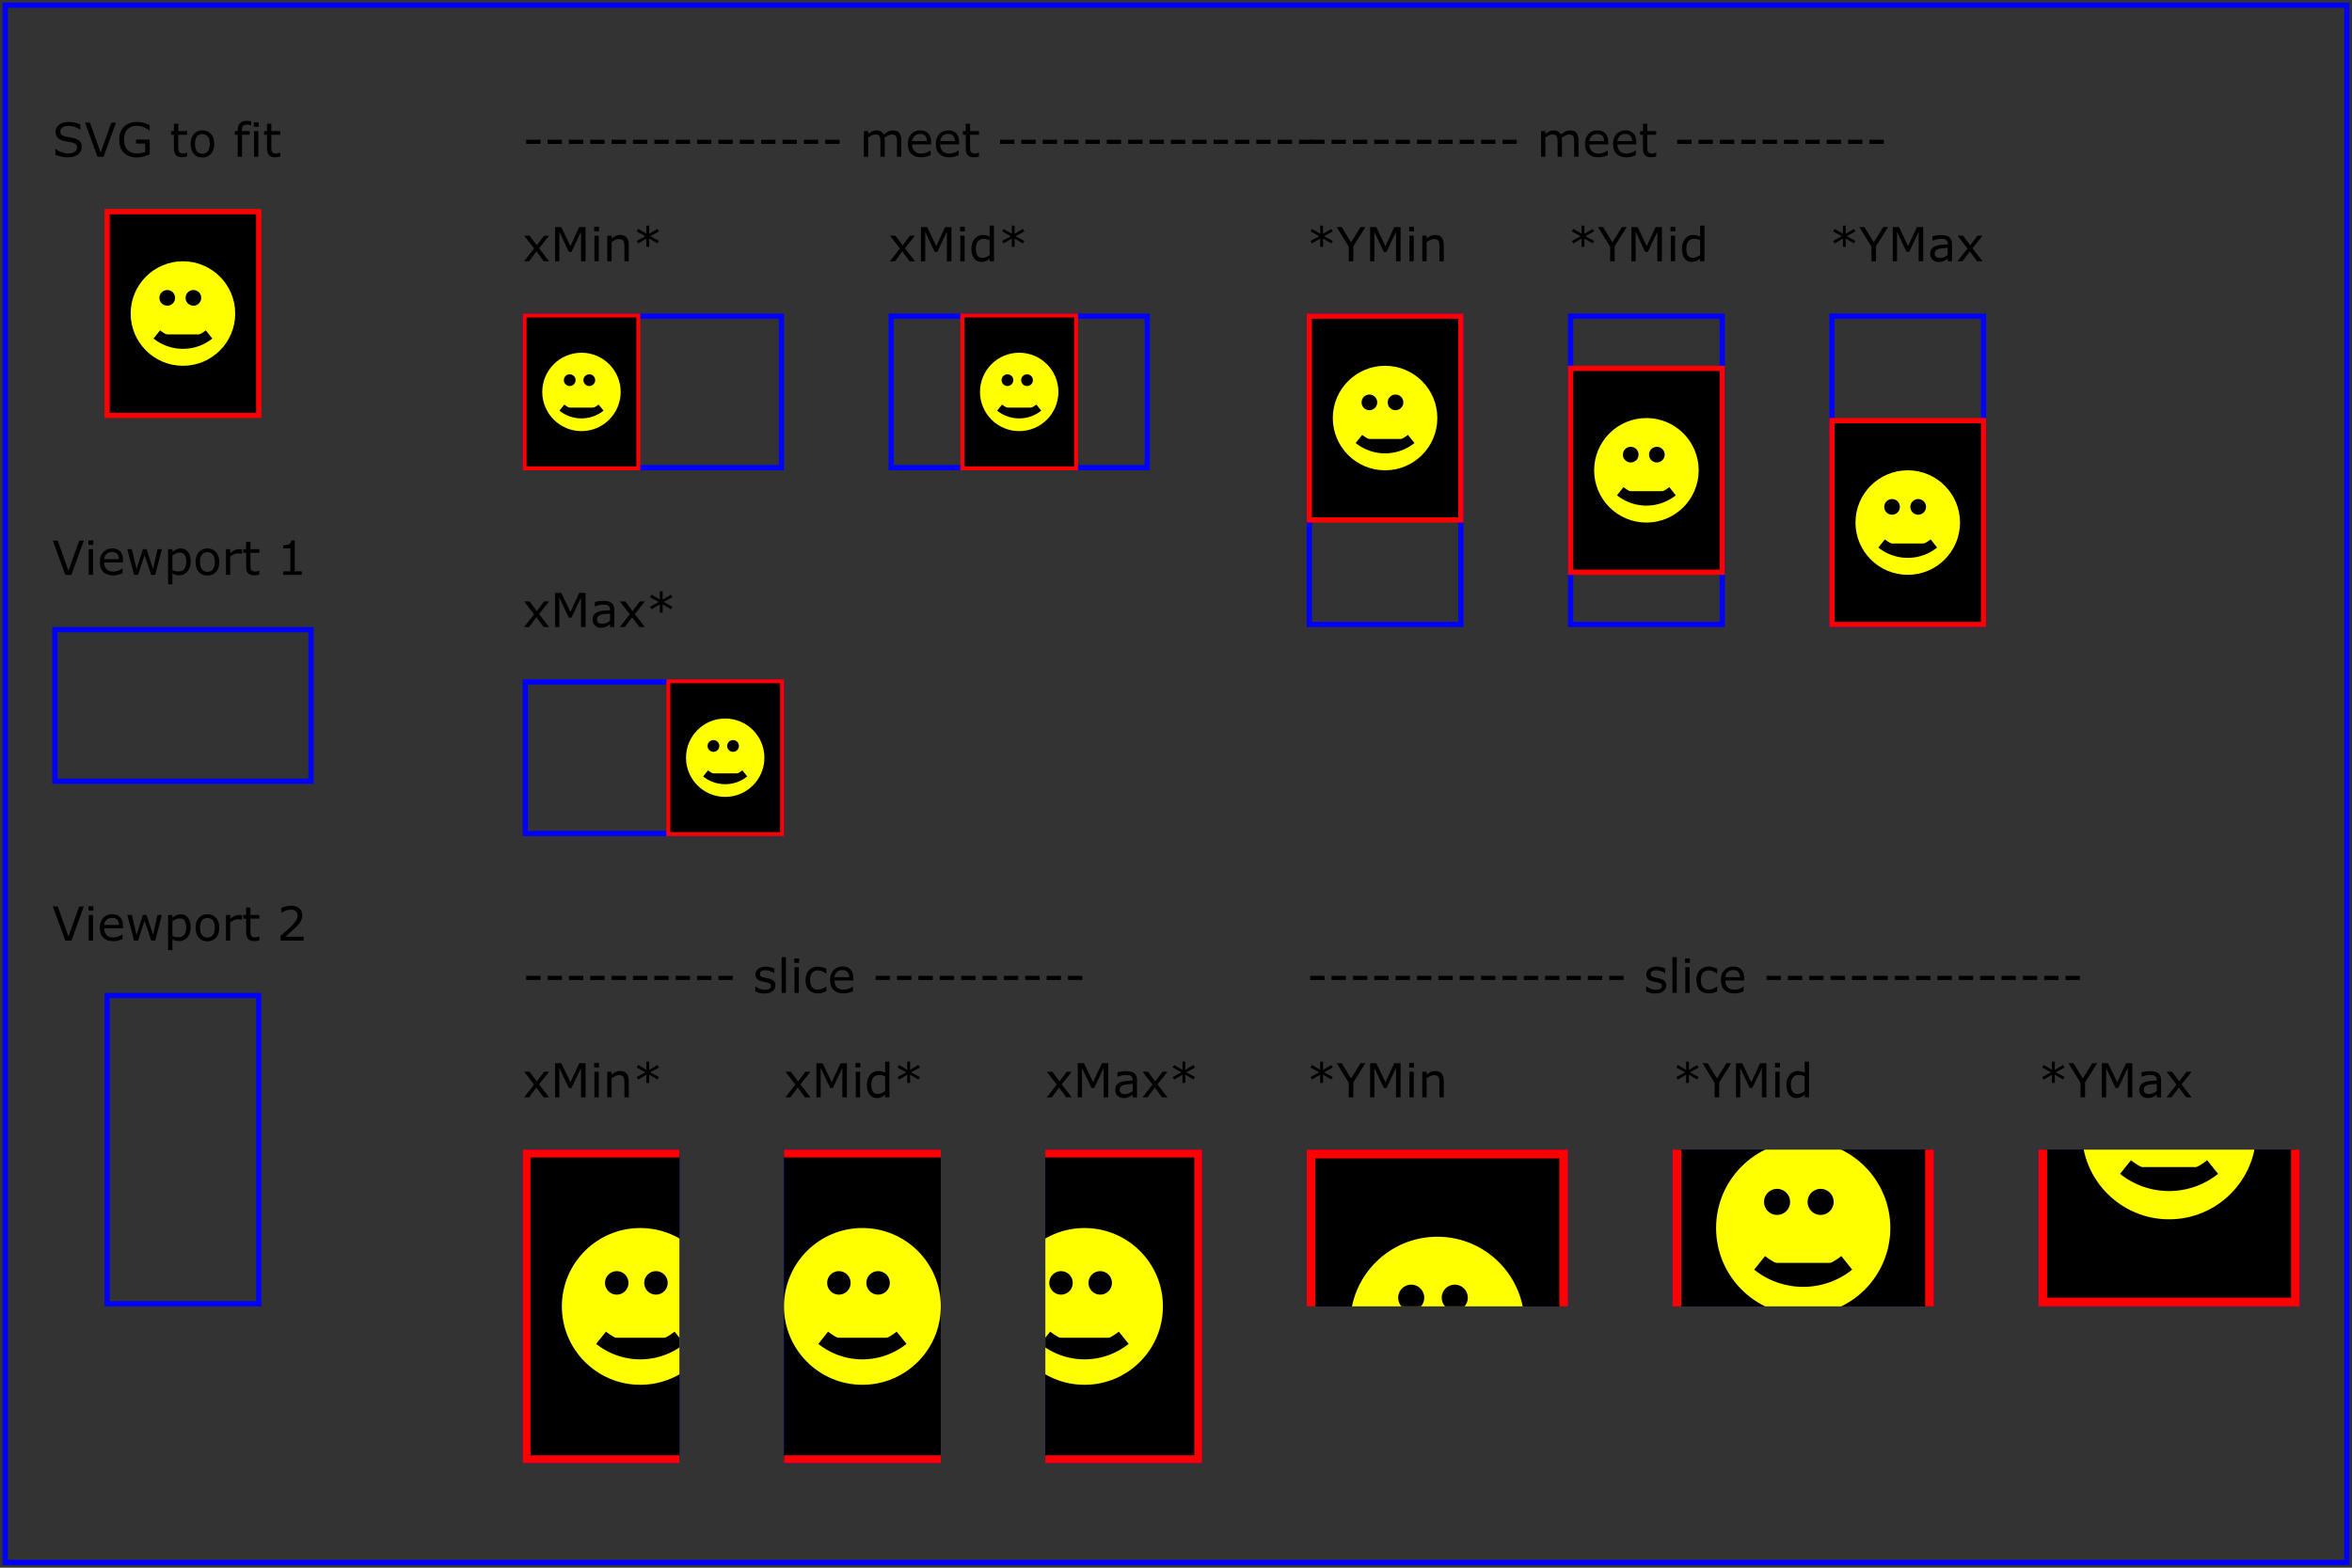<?xml version="1.0" encoding="UTF-8"?>
<!DOCTYPE svg PUBLIC "-//W3C//DTD SVG 1.1//EN"
  "http://www.w3.org/Graphics/SVG/1.1/DTD/svg11.dtd">

<svg:svg
   width="450px"
   height="300px"
   version="1.1"
   id="svg104"
   xmlns:svg="http://www.w3.org/2000/svg">
  <svg:rect width="100%" height="100%" fill="#333333" stroke="none"/>
  <svg:defs
     id="defs108" />
  <svg:desc
     id="desc2">Example PreserveAspectRatio - illustrates preserveAspectRatio attribute</svg:desc>
  <svg:rect
     x="1"
     y="1"
     width="448"
     height="298"
     fill="none"
     stroke="blue"
     id="rect4" />
  <svg:g
     font-size="9"
     id="g102">
    <svg:g
       aria-label="SVG to fit"
       id="text6">
      <svg:path
         d="m 15.634,28.132 q 0,0.382 -0.18,0.756 -0.176,0.374 -0.497,0.633 -0.352,0.281 -0.822,0.439 -0.466,0.158 -1.125,0.158 -0.708,0 -1.274,-0.132 -0.562,-0.132 -1.147,-0.391 v -1.09 h 0.062 q 0.497,0.413 1.147,0.637 0.65,0.224 1.222,0.224 0.809,0 1.257,-0.303 0.453,-0.303 0.453,-0.809 0,-0.435 -0.215,-0.642 -0.211,-0.207 -0.646,-0.321 -0.33,-0.088 -0.716,-0.145 -0.382,-0.057 -0.813,-0.145 -0.87,-0.185 -1.292,-0.628 -0.417,-0.448 -0.417,-1.165 0,-0.822 0.694,-1.345 0.694,-0.527 1.762,-0.527 0.69,0 1.266,0.132 0.576,0.132 1.02,0.325 v 1.028 h -0.062 q -0.374,-0.316 -0.984,-0.523 -0.606,-0.211 -1.244,-0.211 -0.699,0 -1.125,0.29 -0.422,0.29 -0.422,0.747 0,0.409 0.211,0.642 0.211,0.233 0.743,0.356 0.281,0.062 0.8,0.149 0.519,0.088 0.879,0.18 0.729,0.193 1.099,0.584 0.369,0.391 0.369,1.094 z"
         id="path233" />
      <svg:path
         d="M 22.19,23.457 19.809,30 h -1.16 l -2.382,-6.543 h 0.932 l 2.052,5.757 2.052,-5.757 z"
         id="path235" />
      <svg:path
         d="m 28.642,29.517 q -0.536,0.246 -1.173,0.431 -0.633,0.18 -1.226,0.18 -0.765,0 -1.402,-0.211 -0.637,-0.211 -1.085,-0.633 -0.453,-0.426 -0.699,-1.063 -0.246,-0.642 -0.246,-1.499 0,-1.569 0.914,-2.474 0.918,-0.91 2.518,-0.91 0.558,0 1.138,0.136 0.584,0.132 1.257,0.453 v 1.033 h -0.079 q -0.136,-0.105 -0.396,-0.277 -0.259,-0.171 -0.51,-0.286 -0.303,-0.136 -0.69,-0.224 -0.382,-0.092 -0.87,-0.092 -1.099,0 -1.74,0.708 -0.637,0.703 -0.637,1.907 0,1.27 0.668,1.978 0.668,0.703 1.819,0.703 0.422,0 0.839,-0.084 0.422,-0.084 0.738,-0.215 v -1.604 h -1.753 v -0.765 h 2.615 z"
         id="path237" />
      <svg:path
         d="m 35.809,29.956 q -0.233,0.062 -0.51,0.101 -0.272,0.04 -0.488,0.04 -0.751,0 -1.143,-0.404 -0.391,-0.404 -0.391,-1.296 v -2.61 h -0.558 v -0.694 h 0.558 v -1.411 h 0.826 v 1.411 h 1.705 v 0.694 h -1.705 v 2.237 q 0,0.387 0.018,0.606 0.018,0.215 0.123,0.404 0.097,0.176 0.264,0.259 0.171,0.079 0.519,0.079 0.202,0 0.422,-0.057 0.22,-0.062 0.316,-0.101 h 0.044 z"
         id="path239" />
      <svg:path
         d="m 40.99,27.548 q 0,1.2 -0.615,1.894 -0.615,0.694 -1.648,0.694 -1.042,0 -1.657,-0.694 -0.611,-0.694 -0.611,-1.894 0,-1.2 0.611,-1.894 0.615,-0.699 1.657,-0.699 1.033,0 1.648,0.699 0.615,0.694 0.615,1.894 z m -0.853,0 q 0,-0.954 -0.374,-1.415 -0.374,-0.466 -1.037,-0.466 -0.672,0 -1.046,0.466 -0.369,0.461 -0.369,1.415 0,0.923 0.374,1.402 0.374,0.475 1.042,0.475 0.659,0 1.033,-0.47 0.378,-0.475 0.378,-1.406 z"
         id="path241" />
      <svg:path
         d="m 48.074,23.962 h -0.044 q -0.136,-0.04 -0.356,-0.079 -0.22,-0.044 -0.387,-0.044 -0.532,0 -0.773,0.237 -0.237,0.233 -0.237,0.848 v 0.167 h 1.49 v 0.694 H 46.303 V 30 h -0.826 v -4.214 h -0.558 v -0.694 h 0.558 v -0.163 q 0,-0.875 0.435,-1.34 0.435,-0.47 1.257,-0.47 0.277,0 0.497,0.026 0.224,0.026 0.409,0.062 z"
         id="path243" />
      <svg:path
         d="m 49.485,24.27 h -0.932 v -0.857 h 0.932 z M 49.432,30 h -0.826 v -4.909 h 0.826 z"
         id="path245" />
      <svg:path
         d="m 53.616,29.956 q -0.233,0.062 -0.51,0.101 -0.272,0.04 -0.488,0.04 -0.751,0 -1.143,-0.404 -0.391,-0.404 -0.391,-1.296 v -2.61 h -0.558 v -0.694 h 0.558 v -1.411 h 0.826 v 1.411 h 1.705 v 0.694 h -1.705 v 2.237 q 0,0.387 0.018,0.606 0.018,0.215 0.123,0.404 0.097,0.176 0.264,0.259 0.171,0.079 0.519,0.079 0.202,0 0.422,-0.057 0.22,-0.062 0.316,-0.101 h 0.044 z"
         id="path247" />
    </svg:g>
    <svg:g
       transform="translate(20,40)"
       id="g8">
      
<rect x='.5' y='.5' width='29' height='39' fill='black' stroke='red'/>
<g transform='translate(0, 5)'>
<circle cx='15' cy='15' r='10' fill='yellow'/>
<circle cx='12' cy='12' r='1.5' fill='black'/>
<circle cx='17' cy='12' r='1.5' fill='black'/>
<path d='M 10 19 A 8 8 0 0 0 20 19' stroke='black' stroke-width='2'/>
</g>

    </svg:g>
    <svg:g
       aria-label="Viewport 1"
       id="text10">
      <svg:path
         d="M 16.038,103.457 13.656,110 h -1.16 l -2.382,-6.543 h 0.932 l 2.052,5.757 2.052,-5.757 z"
         id="path300" />
      <svg:path
         d="m 17.853,104.27 h -0.932 v -0.857 h 0.932 z M 17.8,110 h -0.826 v -4.909 h 0.826 z"
         id="path302" />
      <svg:path
         d="m 23.544,107.631 h -3.617 q 0,0.453 0.136,0.791 0.136,0.334 0.374,0.549 0.229,0.211 0.541,0.316 0.316,0.105 0.694,0.105 0.501,0 1.006,-0.198 0.51,-0.202 0.725,-0.396 h 0.044 v 0.901 q -0.417,0.176 -0.853,0.294 -0.435,0.119 -0.914,0.119 -1.222,0 -1.907,-0.659 -0.686,-0.664 -0.686,-1.881 0,-1.204 0.655,-1.912 0.659,-0.708 1.731,-0.708 0.993,0 1.529,0.58 0.541,0.58 0.541,1.648 z m -0.804,-0.633 q -0.004,-0.65 -0.33,-1.006 -0.321,-0.356 -0.98,-0.356 -0.664,0 -1.059,0.391 -0.391,0.391 -0.444,0.971 z"
         id="path304" />
      <svg:path
         d="M 30.971,105.091 29.692,110 H 28.927 L 27.666,106.216 26.414,110 H 25.653 l -1.292,-4.909 h 0.861 l 0.901,3.801 1.226,-3.801 h 0.681 l 1.257,3.801 0.853,-3.801 z"
         id="path306" />
      <svg:path
         d="m 36.481,107.486 q 0,0.598 -0.171,1.094 -0.171,0.492 -0.483,0.835 -0.29,0.325 -0.686,0.505 -0.391,0.176 -0.831,0.176 -0.382,0 -0.694,-0.084 -0.308,-0.084 -0.628,-0.259 v 2.057 h -0.826 v -6.719 h 0.826 v 0.514 q 0.33,-0.277 0.738,-0.461 0.413,-0.189 0.879,-0.189 0.888,0 1.38,0.672 0.497,0.668 0.497,1.859 z m -0.853,0.022 q 0,-0.888 -0.303,-1.327 -0.303,-0.439 -0.932,-0.439 -0.356,0 -0.716,0.154 -0.36,0.154 -0.69,0.404 v 2.782 q 0.352,0.158 0.602,0.215 0.255,0.057 0.576,0.057 0.69,0 1.077,-0.466 0.387,-0.466 0.387,-1.38 z"
         id="path308" />
      <svg:path
         d="m 41.953,107.548 q 0,1.2 -0.615,1.894 -0.615,0.694 -1.648,0.694 -1.042,0 -1.657,-0.694 -0.611,-0.694 -0.611,-1.894 0,-1.2 0.611,-1.894 0.615,-0.699 1.657,-0.699 1.033,0 1.648,0.699 0.615,0.694 0.615,1.894 z m -0.853,0 q 0,-0.954 -0.374,-1.415 -0.374,-0.466 -1.037,-0.466 -0.672,0 -1.046,0.466 -0.369,0.461 -0.369,1.415 0,0.923 0.374,1.402 0.374,0.475 1.042,0.475 0.659,0 1.033,-0.47 0.378,-0.475 0.378,-1.406 z"
         id="path310" />
      <svg:path
         d="m 46.294,105.992 h -0.044 q -0.185,-0.044 -0.36,-0.061 -0.171,-0.022 -0.409,-0.022 -0.382,0 -0.738,0.171 -0.356,0.167 -0.686,0.435 V 110 h -0.826 v -4.909 h 0.826 v 0.725 q 0.492,-0.396 0.866,-0.558 0.378,-0.167 0.769,-0.167 0.215,0 0.312,0.013 0.097,0.009 0.29,0.04 z"
         id="path312" />
      <svg:path
         d="m 49.621,109.956 q -0.233,0.061 -0.51,0.101 -0.272,0.04 -0.488,0.04 -0.751,0 -1.143,-0.404 -0.391,-0.404 -0.391,-1.296 v -2.61 h -0.558 v -0.694 h 0.558 v -1.411 h 0.826 v 1.411 h 1.705 v 0.694 h -1.705 v 2.237 q 0,0.387 0.018,0.606 0.018,0.215 0.123,0.404 0.097,0.176 0.264,0.259 0.171,0.079 0.519,0.079 0.202,0 0.422,-0.057 0.22,-0.061 0.316,-0.101 h 0.044 z"
         id="path314" />
      <svg:path
         d="m 57.733,110 h -3.542 v -0.668 h 1.362 v -4.386 h -1.362 v -0.598 q 0.277,0 0.593,-0.044 0.316,-0.048 0.479,-0.136 0.202,-0.11 0.316,-0.277 0.119,-0.171 0.136,-0.457 h 0.681 v 5.897 h 1.336 z"
         id="path316" />
    </svg:g>
    <svg:g
       transform="translate(10,120)"
       id="g12">
      <rect x='.5' y='.5' width='49' height='29'
fill='none' stroke='blue'/>
    </svg:g>
    <svg:g
       aria-label="Viewport 2"
       id="text14">
      <svg:path
         d="M 16.038,173.457 13.656,180 h -1.16 l -2.382,-6.543 h 0.932 l 2.052,5.757 2.052,-5.757 z"
         id="path319" />
      <svg:path
         d="m 17.853,174.27 h -0.932 v -0.857 h 0.932 z M 17.8,180 h -0.826 v -4.909 h 0.826 z"
         id="path321" />
      <svg:path
         d="m 23.544,177.631 h -3.617 q 0,0.453 0.136,0.791 0.136,0.334 0.374,0.549 0.229,0.211 0.541,0.316 0.316,0.105 0.694,0.105 0.501,0 1.006,-0.198 0.51,-0.202 0.725,-0.396 h 0.044 v 0.901 q -0.417,0.176 -0.853,0.294 -0.435,0.119 -0.914,0.119 -1.222,0 -1.907,-0.659 -0.686,-0.664 -0.686,-1.881 0,-1.204 0.655,-1.912 0.659,-0.708 1.731,-0.708 0.993,0 1.529,0.58 0.541,0.58 0.541,1.648 z m -0.804,-0.633 q -0.004,-0.65 -0.33,-1.006 -0.321,-0.356 -0.98,-0.356 -0.664,0 -1.059,0.391 -0.391,0.391 -0.444,0.971 z"
         id="path323" />
      <svg:path
         d="M 30.971,175.091 29.692,180 H 28.927 L 27.666,176.216 26.414,180 H 25.653 l -1.292,-4.909 h 0.861 l 0.901,3.801 1.226,-3.801 h 0.681 l 1.257,3.801 0.853,-3.801 z"
         id="path325" />
      <svg:path
         d="m 36.481,177.486 q 0,0.598 -0.171,1.094 -0.171,0.492 -0.483,0.835 -0.29,0.325 -0.686,0.505 -0.391,0.176 -0.831,0.176 -0.382,0 -0.694,-0.084 -0.308,-0.084 -0.628,-0.259 v 2.057 h -0.826 v -6.719 h 0.826 v 0.514 q 0.33,-0.277 0.738,-0.461 0.413,-0.189 0.879,-0.189 0.888,0 1.38,0.672 0.497,0.668 0.497,1.859 z m -0.853,0.022 q 0,-0.888 -0.303,-1.327 -0.303,-0.439 -0.932,-0.439 -0.356,0 -0.716,0.154 -0.36,0.154 -0.69,0.404 v 2.782 q 0.352,0.158 0.602,0.215 0.255,0.057 0.576,0.057 0.69,0 1.077,-0.466 0.387,-0.466 0.387,-1.38 z"
         id="path327" />
      <svg:path
         d="m 41.953,177.548 q 0,1.2 -0.615,1.894 -0.615,0.694 -1.648,0.694 -1.042,0 -1.657,-0.694 -0.611,-0.694 -0.611,-1.894 0,-1.2 0.611,-1.894 0.615,-0.699 1.657,-0.699 1.033,0 1.648,0.699 0.615,0.694 0.615,1.894 z m -0.853,0 q 0,-0.954 -0.374,-1.415 -0.374,-0.466 -1.037,-0.466 -0.672,0 -1.046,0.466 -0.369,0.461 -0.369,1.415 0,0.923 0.374,1.402 0.374,0.475 1.042,0.475 0.659,0 1.033,-0.47 0.378,-0.475 0.378,-1.406 z"
         id="path329" />
      <svg:path
         d="m 46.294,175.992 h -0.044 q -0.185,-0.044 -0.36,-0.061 -0.171,-0.022 -0.409,-0.022 -0.382,0 -0.738,0.171 -0.356,0.167 -0.686,0.435 V 180 h -0.826 v -4.909 h 0.826 v 0.725 q 0.492,-0.396 0.866,-0.558 0.378,-0.167 0.769,-0.167 0.215,0 0.312,0.013 0.097,0.009 0.29,0.04 z"
         id="path331" />
      <svg:path
         d="m 49.621,179.956 q -0.233,0.061 -0.51,0.101 -0.272,0.04 -0.488,0.04 -0.751,0 -1.143,-0.404 -0.391,-0.404 -0.391,-1.296 v -2.61 h -0.558 v -0.694 h 0.558 v -1.411 h 0.826 v 1.411 h 1.705 v 0.694 h -1.705 v 2.237 q 0,0.387 0.018,0.606 0.018,0.215 0.123,0.404 0.097,0.176 0.264,0.259 0.171,0.079 0.519,0.079 0.202,0 0.422,-0.057 0.22,-0.061 0.316,-0.101 h 0.044 z"
         id="path333" />
      <svg:path
         d="m 58.107,180 h -4.43 v -0.918 q 0.461,-0.396 0.923,-0.791 0.466,-0.396 0.866,-0.787 0.844,-0.817 1.156,-1.296 0.312,-0.483 0.312,-1.042 0,-0.51 -0.338,-0.795 -0.334,-0.29 -0.936,-0.29 -0.4,0 -0.866,0.141 -0.466,0.141 -0.91,0.431 h -0.044 V 173.729 q 0.312,-0.154 0.831,-0.281 0.523,-0.127 1.011,-0.127 1.006,0 1.578,0.488 0.571,0.483 0.571,1.314 0,0.374 -0.097,0.699 -0.092,0.321 -0.277,0.611 -0.171,0.272 -0.404,0.536 -0.229,0.264 -0.558,0.584 -0.47,0.461 -0.971,0.896 -0.501,0.431 -0.936,0.8 h 3.52 z"
         id="path335" />
    </svg:g>
    <svg:g
       transform="translate(20,190)"
       id="g16">
      <rect x='.5' y='.5' width='29' height='59'
fill='none' stroke='blue'/>
    </svg:g>
    <svg:g
       id="meet-group-1"
       transform="translate(100, 60)">
      <svg:g
         aria-label="--------------- meet ---------------"
         id="text18">
        <svg:path
           d="M 3.415,-32.465 H 0.672 v -0.795 H 3.415 Z"
           id="path392" />
        <svg:path
           d="M 7.501,-32.465 H 4.759 v -0.795 h 2.742 z"
           id="path394" />
        <svg:path
           d="M 11.588,-32.465 H 8.846 v -0.795 h 2.742 z"
           id="path396" />
        <svg:path
           d="m 15.675,-32.465 h -2.742 v -0.795 h 2.742 z"
           id="path398" />
        <svg:path
           d="M 19.762,-32.465 H 17.02 v -0.795 h 2.742 z"
           id="path400" />
        <svg:path
           d="m 23.849,-32.465 h -2.742 v -0.795 h 2.742 z"
           id="path402" />
        <svg:path
           d="m 27.936,-32.465 h -2.742 v -0.795 h 2.742 z"
           id="path404" />
        <svg:path
           d="m 32.023,-32.465 h -2.742 v -0.795 h 2.742 z"
           id="path406" />
        <svg:path
           d="m 36.11,-32.465 h -2.742 v -0.795 h 2.742 z"
           id="path408" />
        <svg:path
           d="M 40.197,-32.465 H 37.455 v -0.795 h 2.742 z"
           id="path410" />
        <svg:path
           d="m 44.284,-32.465 h -2.742 v -0.795 h 2.742 z"
           id="path412" />
        <svg:path
           d="m 48.371,-32.465 h -2.742 v -0.795 h 2.742 z"
           id="path414" />
        <svg:path
           d="m 52.458,-32.465 h -2.742 v -0.795 h 2.742 z"
           id="path416" />
        <svg:path
           d="m 56.544,-32.465 h -2.742 v -0.795 h 2.742 z"
           id="path418" />
        <svg:path
           d="M 60.631,-32.465 H 57.889 v -0.795 h 2.742 z"
           id="path420" />
        <svg:path
           d="m 72.444,-30 h -0.826 v -2.795 q 0,-0.316 -0.031,-0.611 -0.026,-0.294 -0.119,-0.47 -0.101,-0.189 -0.29,-0.286 -0.189,-0.097 -0.545,-0.097 -0.347,0 -0.694,0.176 -0.347,0.171 -0.694,0.439 0.013,0.101 0.022,0.237 0.009,0.132 0.009,0.264 V -30 h -0.826 v -2.795 q 0,-0.325 -0.031,-0.615 -0.026,-0.294 -0.119,-0.47 -0.101,-0.189 -0.29,-0.281 -0.189,-0.097 -0.545,-0.097 -0.338,0 -0.681,0.167 -0.338,0.167 -0.677,0.426 V -30 h -0.826 v -4.909 h 0.826 v 0.545 q 0.387,-0.321 0.769,-0.501 0.387,-0.18 0.822,-0.18 0.501,0 0.848,0.211 0.352,0.211 0.523,0.584 0.501,-0.422 0.914,-0.606 0.413,-0.189 0.883,-0.189 0.809,0 1.191,0.492 0.387,0.488 0.387,1.367 z"
           id="path422" />
        <svg:path
           d="m 78.144,-32.369 h -3.617 q 0,0.453 0.136,0.791 0.136,0.334 0.374,0.549 0.229,0.211 0.541,0.316 0.316,0.105 0.694,0.105 0.501,0 1.006,-0.198 0.51,-0.202 0.725,-0.396 h 0.044 v 0.901 q -0.417,0.176 -0.853,0.294 -0.435,0.119 -0.914,0.119 -1.222,0 -1.907,-0.659 -0.686,-0.664 -0.686,-1.881 0,-1.204 0.655,-1.912 0.659,-0.708 1.731,-0.708 0.993,0 1.529,0.58 0.541,0.58 0.541,1.648 z m -0.804,-0.633 q -0.004,-0.65 -0.33,-1.006 -0.321,-0.356 -0.98,-0.356 -0.664,0 -1.059,0.391 -0.391,0.391 -0.444,0.971 z"
           id="path424" />
        <svg:path
           d="m 83.505,-32.369 h -3.617 q 0,0.453 0.136,0.791 0.136,0.334 0.374,0.549 0.229,0.211 0.541,0.316 0.316,0.105 0.694,0.105 0.501,0 1.006,-0.198 0.51,-0.202 0.725,-0.396 h 0.044 v 0.901 q -0.417,0.176 -0.853,0.294 -0.435,0.119 -0.914,0.119 -1.222,0 -1.907,-0.659 -0.686,-0.664 -0.686,-1.881 0,-1.204 0.655,-1.912 0.659,-0.708 1.731,-0.708 0.993,0 1.529,0.58 0.541,0.58 0.541,1.648 z m -0.804,-0.633 q -0.004,-0.65 -0.33,-1.006 -0.321,-0.356 -0.98,-0.356 -0.664,0 -1.059,0.391 -0.391,0.391 -0.444,0.971 z"
           id="path426" />
        <svg:path
           d="m 87.306,-30.044 q -0.233,0.062 -0.51,0.101 -0.272,0.04 -0.488,0.04 -0.751,0 -1.143,-0.404 -0.391,-0.404 -0.391,-1.296 v -2.61 h -0.558 v -0.694 h 0.558 v -1.411 h 0.826 v 1.411 h 1.705 v 0.694 h -1.705 v 2.237 q 0,0.387 0.018,0.606 0.018,0.215 0.123,0.404 0.097,0.176 0.264,0.259 0.171,0.079 0.519,0.079 0.202,0 0.422,-0.057 0.22,-0.062 0.316,-0.101 h 0.044 z"
           id="path428" />
        <svg:path
           d="m 94.069,-32.465 h -2.742 v -0.795 h 2.742 z"
           id="path430" />
        <svg:path
           d="m 98.156,-32.465 h -2.742 v -0.795 h 2.742 z"
           id="path432" />
        <svg:path
           d="m 102.243,-32.465 h -2.742 v -0.795 h 2.742 z"
           id="path434" />
        <svg:path
           d="m 106.33,-32.465 h -2.742 v -0.795 h 2.742 z"
           id="path436" />
        <svg:path
           d="m 110.417,-32.465 h -2.742 v -0.795 h 2.742 z"
           id="path438" />
        <svg:path
           d="m 114.504,-32.465 h -2.742 v -0.795 h 2.742 z"
           id="path440" />
        <svg:path
           d="m 118.591,-32.465 h -2.742 v -0.795 h 2.742 z"
           id="path442" />
        <svg:path
           d="m 122.678,-32.465 h -2.742 v -0.795 h 2.742 z"
           id="path444" />
        <svg:path
           d="m 126.765,-32.465 h -2.742 v -0.795 h 2.742 z"
           id="path446" />
        <svg:path
           d="m 130.852,-32.465 h -2.742 v -0.795 h 2.742 z"
           id="path448" />
        <svg:path
           d="m 134.938,-32.465 h -2.742 v -0.795 h 2.742 z"
           id="path450" />
        <svg:path
           d="m 139.025,-32.465 h -2.742 v -0.795 h 2.742 z"
           id="path452" />
        <svg:path
           d="m 143.112,-32.465 h -2.742 v -0.795 h 2.742 z"
           id="path454" />
        <svg:path
           d="m 147.199,-32.465 h -2.742 v -0.795 h 2.742 z"
           id="path456" />
        <svg:path
           d="m 151.286,-32.465 h -2.742 v -0.795 h 2.742 z"
           id="path458" />
      </svg:g>
      <svg:g
         id="g24">
        <svg:g
           aria-label="xMin*"
           id="text20">
          <svg:path
             d="M 5.062,-10 H 4.021 L 2.628,-11.885 1.226,-10 H 0.264 L 2.18,-12.448 0.281,-14.909 h 1.042 l 1.384,1.854 1.389,-1.854 H 5.062 l -1.929,2.417 z"
             id="path461" />
          <svg:path
             d="m 12.032,-10 h -0.87 v -5.638 l -1.819,3.836 H 8.824 L 7.018,-15.638 V -10 H 6.205 v -6.543 h 1.187 l 1.745,3.643 1.687,-3.643 h 1.208 z"
             id="path463" />
          <svg:path
             d="m 14.612,-15.73 h -0.932 v -0.857 h 0.932 z M 14.559,-10 H 13.733 v -4.909 h 0.826 z"
             id="path465" />
          <svg:path
             d="m 20.298,-10 h -0.826 v -2.795 q 0,-0.338 -0.04,-0.633 -0.04,-0.299 -0.145,-0.466 -0.11,-0.185 -0.316,-0.272 -0.207,-0.092 -0.536,-0.092 -0.338,0 -0.708,0.167 -0.369,0.167 -0.708,0.426 V -10 h -0.826 v -4.909 h 0.826 v 0.545 q 0.387,-0.321 0.8,-0.501 0.413,-0.18 0.848,-0.18 0.795,0 1.213,0.479 0.417,0.479 0.417,1.38 z"
             id="path467" />
          <svg:path
             d="m 26.073,-13.898 -0.281,0.483 -1.591,-0.936 0.026,1.582 h -0.567 l 0.022,-1.582 -1.586,0.94 -0.286,-0.483 1.674,-0.91 -1.674,-0.91 0.286,-0.483 1.591,0.936 -0.026,-1.578 h 0.567 l -0.031,1.578 1.595,-0.932 0.281,0.483 -1.67,0.901 z"
             id="path469" />
        </svg:g>
        <rect x='.5' y='.5' width='49' height='29'
fill='none' stroke='blue'/>
        <svg:svg
           preserveAspectRatio="xMinYMin meet"
           viewBox="0 0 30 40"
           width="50"
           height="30"
           version="1.1"
           id="svg22">
          
<rect x='.5' y='.5' width='29' height='39' fill='black' stroke='red'/>
<g transform='translate(0, 5)'>
<circle cx='15' cy='15' r='10' fill='yellow'/>
<circle cx='12' cy='12' r='1.5' fill='black'/>
<circle cx='17' cy='12' r='1.5' fill='black'/>
<path d='M 10 19 A 8 8 0 0 0 20 19' stroke='black' stroke-width='2'/>
</g>

        </svg:svg>
      </svg:g>
      <svg:g
         transform="translate(70,0)"
         id="g30">
        <svg:g
           aria-label="xMid*"
           id="text26">
          <svg:path
             d="M 5.062,-10 H 4.021 L 2.628,-11.885 1.226,-10 H 0.264 L 2.18,-12.448 0.281,-14.909 h 1.042 l 1.384,1.854 1.389,-1.854 H 5.062 l -1.929,2.417 z"
             id="path472" />
          <svg:path
             d="m 12.032,-10 h -0.87 v -5.638 l -1.819,3.836 H 8.824 L 7.018,-15.638 V -10 H 6.205 v -6.543 h 1.187 l 1.745,3.643 1.687,-3.643 h 1.208 z"
             id="path474" />
          <svg:path
             d="m 14.612,-15.73 h -0.932 v -0.857 h 0.932 z M 14.559,-10 H 13.733 v -4.909 h 0.826 z"
             id="path476" />
          <svg:path
             d="m 20.175,-10 h -0.826 v -0.514 q -0.356,0.308 -0.743,0.479 -0.387,0.171 -0.839,0.171 -0.879,0 -1.397,-0.677 -0.514,-0.677 -0.514,-1.876 0,-0.624 0.176,-1.112 0.18,-0.488 0.483,-0.831 0.299,-0.334 0.694,-0.51 0.4,-0.176 0.826,-0.176 0.387,0 0.686,0.084 0.299,0.079 0.628,0.25 v -2.127 h 0.826 z m -0.826,-1.208 v -2.817 q -0.334,-0.149 -0.598,-0.207 -0.264,-0.057 -0.576,-0.057 -0.694,0 -1.081,0.483 -0.387,0.483 -0.387,1.371 0,0.875 0.299,1.332 0.299,0.453 0.958,0.453 0.352,0 0.712,-0.154 0.36,-0.158 0.672,-0.404 z"
             id="path478" />
          <svg:path
             d="m 25.985,-13.898 -0.281,0.483 -1.591,-0.936 0.026,1.582 h -0.567 l 0.022,-1.582 -1.586,0.94 -0.286,-0.483 1.674,-0.91 -1.674,-0.91 0.286,-0.483 1.591,0.936 -0.026,-1.578 h 0.567 l -0.031,1.578 1.595,-0.932 0.281,0.483 -1.67,0.901 z"
             id="path480" />
        </svg:g>
        <rect x='.5' y='.5' width='49' height='29'
fill='none' stroke='blue'/>
        <svg:svg
           preserveAspectRatio="xMidYMid meet"
           viewBox="0 0 30 40"
           width="50"
           height="30"
           version="1.1"
           id="svg28">
          
<rect x='.5' y='.5' width='29' height='39' fill='black' stroke='red'/>
<g transform='translate(0, 5)'>
<circle cx='15' cy='15' r='10' fill='yellow'/>
<circle cx='12' cy='12' r='1.5' fill='black'/>
<circle cx='17' cy='12' r='1.5' fill='black'/>
<path d='M 10 19 A 8 8 0 0 0 20 19' stroke='black' stroke-width='2'/>
</g>

        </svg:svg>
      </svg:g>
      <svg:g
         transform="translate(0,70)"
         id="g36">
        <svg:g
           aria-label="xMax*"
           id="text32">
          <svg:path
             d="M 5.062,-10 H 4.021 L 2.628,-11.885 1.226,-10 H 0.264 L 2.18,-12.448 0.281,-14.909 h 1.042 l 1.384,1.854 1.389,-1.854 H 5.062 l -1.929,2.417 z"
             id="path483" />
          <svg:path
             d="m 12.032,-10 h -0.87 v -5.638 l -1.819,3.836 H 8.824 L 7.018,-15.638 V -10 H 6.205 v -6.543 h 1.187 l 1.745,3.643 1.687,-3.643 h 1.208 z"
             id="path485" />
          <svg:path
             d="m 17.539,-10 h -0.822 v -0.523 q -0.11,0.075 -0.299,0.211 -0.185,0.132 -0.36,0.211 -0.207,0.101 -0.475,0.167 -0.268,0.07 -0.628,0.07 -0.664,0 -1.125,-0.439 -0.461,-0.439 -0.461,-1.121 0,-0.558 0.237,-0.901 0.242,-0.347 0.686,-0.545 0.448,-0.198 1.077,-0.268 0.628,-0.07 1.349,-0.105 v -0.127 q 0,-0.281 -0.101,-0.466 -0.097,-0.185 -0.281,-0.29 -0.176,-0.101 -0.422,-0.136 -0.246,-0.035 -0.514,-0.035 -0.325,0 -0.725,0.088 -0.4,0.084 -0.826,0.246 h -0.044 v -0.839 q 0.242,-0.066 0.699,-0.145 0.457,-0.079 0.901,-0.079 0.519,0 0.901,0.088 0.387,0.084 0.668,0.29 0.277,0.202 0.422,0.523 0.145,0.321 0.145,0.795 z m -0.822,-1.208 v -1.367 q -0.378,0.022 -0.892,0.066 -0.51,0.044 -0.809,0.127 -0.356,0.101 -0.576,0.316 -0.22,0.211 -0.22,0.584 0,0.422 0.255,0.637 0.255,0.211 0.778,0.211 0.435,0 0.795,-0.167 0.36,-0.171 0.668,-0.409 z"
             id="path487" />
          <svg:path
             d="M 23.379,-10 H 22.337 L 20.944,-11.885 19.542,-10 h -0.962 l 1.916,-2.448 -1.898,-2.461 h 1.042 l 1.384,1.854 1.389,-1.854 h 0.967 l -1.929,2.417 z"
             id="path489" />
          <svg:path
             d="m 28.639,-13.898 -0.281,0.483 -1.591,-0.936 0.026,1.582 h -0.567 l 0.022,-1.582 -1.586,0.94 -0.286,-0.483 1.674,-0.91 -1.674,-0.91 0.286,-0.483 1.591,0.936 -0.026,-1.578 h 0.567 l -0.031,1.578 1.595,-0.932 0.281,0.483 -1.67,0.901 z"
             id="path491" />
        </svg:g>
        <rect x='.5' y='.5' width='49' height='29'
fill='none' stroke='blue'/>
        <svg:svg
           preserveAspectRatio="xMaxYMax meet"
           viewBox="0 0 30 40"
           width="50"
           height="30"
           version="1.1"
           id="svg34">
          
<rect x='.5' y='.5' width='29' height='39' fill='black' stroke='red'/>
<g transform='translate(0, 5)'>
<circle cx='15' cy='15' r='10' fill='yellow'/>
<circle cx='12' cy='12' r='1.5' fill='black'/>
<circle cx='17' cy='12' r='1.5' fill='black'/>
<path d='M 10 19 A 8 8 0 0 0 20 19' stroke='black' stroke-width='2'/>
</g>

        </svg:svg>
      </svg:g>
    </svg:g>
    <svg:g
       id="meet-group-2"
       transform="translate(250, 60)">
      <svg:g
         aria-label="---------- meet ----------"
         id="text39">
        <svg:path
           d="M 3.415,-32.465 H 0.672 v -0.795 H 3.415 Z"
           id="path494" />
        <svg:path
           d="M 7.501,-32.465 H 4.759 v -0.795 h 2.742 z"
           id="path496" />
        <svg:path
           d="M 11.588,-32.465 H 8.846 v -0.795 h 2.742 z"
           id="path498" />
        <svg:path
           d="m 15.675,-32.465 h -2.742 v -0.795 h 2.742 z"
           id="path500" />
        <svg:path
           d="M 19.762,-32.465 H 17.02 v -0.795 h 2.742 z"
           id="path502" />
        <svg:path
           d="m 23.849,-32.465 h -2.742 v -0.795 h 2.742 z"
           id="path504" />
        <svg:path
           d="m 27.936,-32.465 h -2.742 v -0.795 h 2.742 z"
           id="path506" />
        <svg:path
           d="m 32.023,-32.465 h -2.742 v -0.795 h 2.742 z"
           id="path508" />
        <svg:path
           d="m 36.11,-32.465 h -2.742 v -0.795 h 2.742 z"
           id="path510" />
        <svg:path
           d="M 40.197,-32.465 H 37.455 v -0.795 h 2.742 z"
           id="path512" />
        <svg:path
           d="m 52.009,-30 h -0.826 v -2.795 q 0,-0.316 -0.031,-0.611 -0.026,-0.294 -0.119,-0.47 -0.101,-0.189 -0.29,-0.286 -0.189,-0.097 -0.545,-0.097 -0.347,0 -0.694,0.176 -0.347,0.171 -0.694,0.439 0.013,0.101 0.022,0.237 0.009,0.132 0.009,0.264 V -30 h -0.826 v -2.795 q 0,-0.325 -0.031,-0.615 -0.026,-0.294 -0.119,-0.47 -0.101,-0.189 -0.29,-0.281 -0.189,-0.097 -0.545,-0.097 -0.338,0 -0.681,0.167 -0.338,0.167 -0.677,0.426 V -30 h -0.826 v -4.909 h 0.826 v 0.545 q 0.387,-0.321 0.769,-0.501 0.387,-0.18 0.822,-0.18 0.501,0 0.848,0.211 0.352,0.211 0.523,0.584 0.501,-0.422 0.914,-0.606 0.413,-0.189 0.883,-0.189 0.809,0 1.191,0.492 0.387,0.488 0.387,1.367 z"
           id="path514" />
        <svg:path
           d="m 57.709,-32.369 h -3.617 q 0,0.453 0.136,0.791 0.136,0.334 0.374,0.549 0.229,0.211 0.541,0.316 0.316,0.105 0.694,0.105 0.501,0 1.006,-0.198 0.51,-0.202 0.725,-0.396 h 0.044 v 0.901 q -0.417,0.176 -0.853,0.294 -0.435,0.119 -0.914,0.119 -1.222,0 -1.907,-0.659 -0.686,-0.664 -0.686,-1.881 0,-1.204 0.655,-1.912 0.659,-0.708 1.731,-0.708 0.993,0 1.529,0.58 0.541,0.58 0.541,1.648 z m -0.804,-0.633 q -0.004,-0.65 -0.33,-1.006 -0.321,-0.356 -0.98,-0.356 -0.664,0 -1.059,0.391 -0.391,0.391 -0.444,0.971 z"
           id="path516" />
        <svg:path
           d="m 63.07,-32.369 h -3.617 q 0,0.453 0.136,0.791 0.136,0.334 0.374,0.549 0.229,0.211 0.541,0.316 0.316,0.105 0.694,0.105 0.501,0 1.006,-0.198 0.51,-0.202 0.725,-0.396 h 0.044 v 0.901 q -0.417,0.176 -0.853,0.294 -0.435,0.119 -0.914,0.119 -1.222,0 -1.907,-0.659 -0.686,-0.664 -0.686,-1.881 0,-1.204 0.655,-1.912 0.659,-0.708 1.731,-0.708 0.993,0 1.529,0.58 0.541,0.58 0.541,1.648 z m -0.804,-0.633 q -0.004,-0.65 -0.33,-1.006 -0.321,-0.356 -0.98,-0.356 -0.664,0 -1.059,0.391 -0.391,0.391 -0.444,0.971 z"
           id="path518" />
        <svg:path
           d="m 66.872,-30.044 q -0.233,0.062 -0.51,0.101 -0.272,0.04 -0.488,0.04 -0.751,0 -1.143,-0.404 -0.391,-0.404 -0.391,-1.296 v -2.61 h -0.558 v -0.694 h 0.558 v -1.411 h 0.826 v 1.411 h 1.705 v 0.694 h -1.705 v 2.237 q 0,0.387 0.018,0.606 0.018,0.215 0.123,0.404 0.097,0.176 0.264,0.259 0.171,0.079 0.519,0.079 0.202,0 0.422,-0.057 0.22,-0.062 0.316,-0.101 h 0.044 z"
           id="path520" />
        <svg:path
           d="m 73.635,-32.465 h -2.742 v -0.795 h 2.742 z"
           id="path522" />
        <svg:path
           d="m 77.722,-32.465 h -2.742 v -0.795 h 2.742 z"
           id="path524" />
        <svg:path
           d="m 81.809,-32.465 h -2.742 v -0.795 h 2.742 z"
           id="path526" />
        <svg:path
           d="M 85.896,-32.465 H 83.153 v -0.795 h 2.742 z"
           id="path528" />
        <svg:path
           d="m 89.982,-32.465 h -2.742 v -0.795 h 2.742 z"
           id="path530" />
        <svg:path
           d="m 94.069,-32.465 h -2.742 v -0.795 h 2.742 z"
           id="path532" />
        <svg:path
           d="m 98.156,-32.465 h -2.742 v -0.795 h 2.742 z"
           id="path534" />
        <svg:path
           d="m 102.243,-32.465 h -2.742 v -0.795 h 2.742 z"
           id="path536" />
        <svg:path
           d="m 106.33,-32.465 h -2.742 v -0.795 h 2.742 z"
           id="path538" />
        <svg:path
           d="m 110.417,-32.465 h -2.742 v -0.795 h 2.742 z"
           id="path540" />
      </svg:g>
      <svg:g
         id="g45">
        <svg:g
           aria-label="*YMin"
           id="text41">
          <svg:path
             d="m 4.997,-13.898 -0.281,0.483 -1.591,-0.936 0.026,1.582 H 2.584 l 0.022,-1.582 -1.586,0.94 -0.286,-0.483 1.674,-0.91 -1.674,-0.91 0.286,-0.483 1.591,0.936 -0.026,-1.578 h 0.567 l -0.031,1.578 1.595,-0.932 0.281,0.483 -1.67,0.901 z"
             id="path543" />
          <svg:path
             d="m 11.232,-16.543 -2.303,3.674 V -10 H 8.06 v -2.777 l -2.312,-3.766 h 0.962 l 1.789,2.927 1.806,-2.927 z"
             id="path545" />
          <svg:path
             d="m 17.965,-10 h -0.87 v -5.638 l -1.819,3.836 h -0.519 l -1.806,-3.836 V -10 h -0.813 v -6.543 h 1.187 l 1.745,3.643 1.688,-3.643 h 1.208 z"
             id="path547" />
          <svg:path
             d="m 20.544,-15.73 h -0.932 v -0.857 h 0.932 z M 20.492,-10 h -0.826 v -4.909 h 0.826 z"
             id="path549" />
          <svg:path
             d="m 26.231,-10 h -0.826 v -2.795 q 0,-0.338 -0.04,-0.633 -0.04,-0.299 -0.145,-0.466 -0.11,-0.185 -0.316,-0.272 -0.207,-0.092 -0.536,-0.092 -0.338,0 -0.708,0.167 -0.369,0.167 -0.708,0.426 V -10 h -0.826 v -4.909 h 0.826 v 0.545 q 0.387,-0.321 0.8,-0.501 0.413,-0.18 0.848,-0.18 0.795,0 1.213,0.479 0.417,0.479 0.417,1.38 z"
             id="path551" />
        </svg:g>
        <rect x='.5' y='.5' width='29' height='59'
fill='none' stroke='blue'/>
        <svg:svg
           preserveAspectRatio="xMinYMin meet"
           viewBox="0 0 30 40"
           width="30"
           height="60"
           version="1.1"
           id="svg43">
          
<rect x='.5' y='.5' width='29' height='39' fill='black' stroke='red'/>
<g transform='translate(0, 5)'>
<circle cx='15' cy='15' r='10' fill='yellow'/>
<circle cx='12' cy='12' r='1.5' fill='black'/>
<circle cx='17' cy='12' r='1.5' fill='black'/>
<path d='M 10 19 A 8 8 0 0 0 20 19' stroke='black' stroke-width='2'/>
</g>

        </svg:svg>
      </svg:g>
      <svg:g
         transform="translate(50, 0)"
         id="g51">
        <svg:g
           aria-label="*YMid"
           id="text47">
          <svg:path
             d="m 4.997,-13.898 -0.281,0.483 -1.591,-0.936 0.026,1.582 H 2.584 l 0.022,-1.582 -1.586,0.94 -0.286,-0.483 1.674,-0.91 -1.674,-0.91 0.286,-0.483 1.591,0.936 -0.026,-1.578 h 0.567 l -0.031,1.578 1.595,-0.932 0.281,0.483 -1.67,0.901 z"
             id="path554" />
          <svg:path
             d="m 11.232,-16.543 -2.303,3.674 V -10 H 8.06 v -2.777 l -2.312,-3.766 h 0.962 l 1.789,2.927 1.806,-2.927 z"
             id="path556" />
          <svg:path
             d="m 17.965,-10 h -0.87 v -5.638 l -1.819,3.836 h -0.519 l -1.806,-3.836 V -10 h -0.813 v -6.543 h 1.187 l 1.745,3.643 1.688,-3.643 h 1.208 z"
             id="path558" />
          <svg:path
             d="m 20.544,-15.73 h -0.932 v -0.857 h 0.932 z M 20.492,-10 h -0.826 v -4.909 h 0.826 z"
             id="path560" />
          <svg:path
             d="m 26.108,-10 h -0.826 v -0.514 q -0.356,0.308 -0.743,0.479 -0.387,0.171 -0.839,0.171 -0.879,0 -1.397,-0.677 -0.514,-0.677 -0.514,-1.876 0,-0.624 0.176,-1.112 0.18,-0.488 0.483,-0.831 0.299,-0.334 0.694,-0.51 0.4,-0.176 0.826,-0.176 0.387,0 0.686,0.084 0.299,0.079 0.628,0.25 v -2.127 h 0.826 z m -0.826,-1.208 v -2.817 q -0.334,-0.149 -0.598,-0.207 -0.264,-0.057 -0.576,-0.057 -0.694,0 -1.081,0.483 -0.387,0.483 -0.387,1.371 0,0.875 0.299,1.332 0.299,0.453 0.958,0.453 0.352,0 0.712,-0.154 0.36,-0.158 0.672,-0.404 z"
             id="path562" />
        </svg:g>
        <rect x='.5' y='.5' width='29' height='59'
fill='none' stroke='blue'/>
        <svg:svg
           preserveAspectRatio="xMidYMid meet"
           viewBox="0 0 30 40"
           width="30"
           height="60"
           version="1.1"
           id="svg49">
          
<rect x='.5' y='.5' width='29' height='39' fill='black' stroke='red'/>
<g transform='translate(0, 5)'>
<circle cx='15' cy='15' r='10' fill='yellow'/>
<circle cx='12' cy='12' r='1.5' fill='black'/>
<circle cx='17' cy='12' r='1.5' fill='black'/>
<path d='M 10 19 A 8 8 0 0 0 20 19' stroke='black' stroke-width='2'/>
</g>

        </svg:svg>
      </svg:g>
      <svg:g
         transform="translate(100, 0)"
         id="g57">
        <svg:g
           aria-label="*YMax"
           id="text53">
          <svg:path
             d="m 4.997,-13.898 -0.281,0.483 -1.591,-0.936 0.026,1.582 H 2.584 l 0.022,-1.582 -1.586,0.94 -0.286,-0.483 1.674,-0.91 -1.674,-0.91 0.286,-0.483 1.591,0.936 -0.026,-1.578 h 0.567 l -0.031,1.578 1.595,-0.932 0.281,0.483 -1.67,0.901 z"
             id="path565" />
          <svg:path
             d="m 11.232,-16.543 -2.303,3.674 V -10 H 8.06 v -2.777 l -2.312,-3.766 h 0.962 l 1.789,2.927 1.806,-2.927 z"
             id="path567" />
          <svg:path
             d="m 17.965,-10 h -0.87 v -5.638 l -1.819,3.836 h -0.519 l -1.806,-3.836 V -10 h -0.813 v -6.543 h 1.187 l 1.745,3.643 1.688,-3.643 h 1.208 z"
             id="path569" />
          <svg:path
             d="m 23.471,-10 h -0.822 v -0.523 q -0.11,0.075 -0.299,0.211 -0.185,0.132 -0.36,0.211 -0.207,0.101 -0.475,0.167 -0.268,0.07 -0.628,0.07 -0.664,0 -1.125,-0.439 -0.461,-0.439 -0.461,-1.121 0,-0.558 0.237,-0.901 0.242,-0.347 0.686,-0.545 0.448,-0.198 1.077,-0.268 0.628,-0.07 1.349,-0.105 v -0.127 q 0,-0.281 -0.101,-0.466 -0.097,-0.185 -0.281,-0.29 -0.176,-0.101 -0.422,-0.136 -0.246,-0.035 -0.514,-0.035 -0.325,0 -0.725,0.088 -0.4,0.084 -0.826,0.246 h -0.044 v -0.839 q 0.242,-0.066 0.699,-0.145 0.457,-0.079 0.901,-0.079 0.519,0 0.901,0.088 0.387,0.084 0.668,0.29 0.277,0.202 0.422,0.523 0.145,0.321 0.145,0.795 z m -0.822,-1.208 v -1.367 q -0.378,0.022 -0.892,0.066 -0.51,0.044 -0.809,0.127 -0.356,0.101 -0.576,0.316 -0.22,0.211 -0.22,0.584 0,0.422 0.255,0.637 0.255,0.211 0.778,0.211 0.435,0 0.795,-0.167 0.36,-0.171 0.668,-0.409 z"
             id="path571" />
          <svg:path
             d="M 29.312,-10 H 28.27 L 26.877,-11.885 25.475,-10 h -0.962 l 1.916,-2.448 -1.898,-2.461 h 1.042 l 1.384,1.854 1.389,-1.854 h 0.967 l -1.929,2.417 z"
             id="path573" />
        </svg:g>
        <rect x='.5' y='.5' width='29' height='59'
fill='none' stroke='blue'/>
        <svg:svg
           preserveAspectRatio="xMaxYMax meet"
           viewBox="0 0 30 40"
           width="30"
           height="60"
           version="1.1"
           id="svg55">
          
<rect x='.5' y='.5' width='29' height='39' fill='black' stroke='red'/>
<g transform='translate(0, 5)'>
<circle cx='15' cy='15' r='10' fill='yellow'/>
<circle cx='12' cy='12' r='1.5' fill='black'/>
<circle cx='17' cy='12' r='1.5' fill='black'/>
<path d='M 10 19 A 8 8 0 0 0 20 19' stroke='black' stroke-width='2'/>
</g>

        </svg:svg>
      </svg:g>
    </svg:g>
    <svg:g
       id="slice-group-1"
       transform="translate(100, 220)">
      <svg:g
         aria-label="---------- slice ----------"
         id="text60">
        <svg:path
           d="M 3.415,-32.465 H 0.672 v -0.795 H 3.415 Z"
           id="path576" />
        <svg:path
           d="M 7.501,-32.465 H 4.759 v -0.795 h 2.742 z"
           id="path578" />
        <svg:path
           d="M 11.588,-32.465 H 8.846 v -0.795 h 2.742 z"
           id="path580" />
        <svg:path
           d="m 15.675,-32.465 h -2.742 v -0.795 h 2.742 z"
           id="path582" />
        <svg:path
           d="M 19.762,-32.465 H 17.02 v -0.795 h 2.742 z"
           id="path584" />
        <svg:path
           d="m 23.849,-32.465 h -2.742 v -0.795 h 2.742 z"
           id="path586" />
        <svg:path
           d="m 27.936,-32.465 h -2.742 v -0.795 h 2.742 z"
           id="path588" />
        <svg:path
           d="m 32.023,-32.465 h -2.742 v -0.795 h 2.742 z"
           id="path590" />
        <svg:path
           d="m 36.11,-32.465 h -2.742 v -0.795 h 2.742 z"
           id="path592" />
        <svg:path
           d="M 40.197,-32.465 H 37.455 v -0.795 h 2.742 z"
           id="path594" />
        <svg:path
           d="m 48.353,-31.415 q 0,0.672 -0.558,1.103 -0.554,0.431 -1.516,0.431 -0.545,0 -1.002,-0.127 -0.453,-0.132 -0.76,-0.286 v -0.927 h 0.044 q 0.391,0.294 0.87,0.47 0.479,0.171 0.918,0.171 0.545,0 0.853,-0.176 0.308,-0.176 0.308,-0.554 0,-0.29 -0.167,-0.439 -0.167,-0.149 -0.642,-0.255 -0.176,-0.04 -0.461,-0.092 -0.281,-0.053 -0.514,-0.114 -0.646,-0.171 -0.918,-0.501 -0.268,-0.334 -0.268,-0.817 0,-0.303 0.123,-0.571 0.127,-0.268 0.382,-0.479 0.246,-0.207 0.624,-0.325 0.382,-0.123 0.853,-0.123 0.439,0 0.888,0.11 0.453,0.105 0.751,0.259 v 0.883 h -0.044 q -0.316,-0.233 -0.769,-0.391 -0.453,-0.163 -0.888,-0.163 -0.453,0 -0.765,0.176 -0.312,0.171 -0.312,0.514 0,0.303 0.189,0.457 0.185,0.154 0.598,0.25 0.229,0.053 0.51,0.105 0.286,0.053 0.475,0.097 0.576,0.132 0.888,0.453 0.312,0.325 0.312,0.861 z"
           id="path596" />
        <svg:path
           d="m 50.37,-30 h -0.826 v -6.838 h 0.826 z"
           id="path598" />
        <svg:path
           d="m 52.893,-35.73 h -0.932 v -0.857 h 0.932 z M 52.84,-30 h -0.826 v -4.909 h 0.826 z"
           id="path600" />
        <svg:path
           d="M 58.104,-30.308 Q 57.691,-30.11 57.318,-30 q -0.369,0.11 -0.787,0.11 -0.532,0 -0.976,-0.154 -0.444,-0.158 -0.76,-0.475 -0.321,-0.316 -0.497,-0.8 -0.176,-0.483 -0.176,-1.129 0,-1.204 0.659,-1.89 0.664,-0.686 1.749,-0.686 0.422,0 0.826,0.119 0.409,0.119 0.747,0.29 v 0.918 h -0.044 q -0.378,-0.294 -0.782,-0.453 -0.4,-0.158 -0.782,-0.158 -0.703,0 -1.112,0.475 -0.404,0.47 -0.404,1.384 0,0.888 0.396,1.367 0.4,0.475 1.121,0.475 0.25,0 0.51,-0.066 0.259,-0.066 0.466,-0.171 0.18,-0.092 0.338,-0.193 0.158,-0.105 0.25,-0.18 h 0.044 z"
           id="path602" />
        <svg:path
           d="m 63.272,-32.369 h -3.617 q 0,0.453 0.136,0.791 0.136,0.334 0.374,0.549 0.229,0.211 0.541,0.316 0.316,0.105 0.694,0.105 0.501,0 1.006,-0.198 0.51,-0.202 0.725,-0.396 h 0.044 v 0.901 q -0.417,0.176 -0.853,0.294 -0.435,0.119 -0.914,0.119 -1.222,0 -1.907,-0.659 -0.686,-0.664 -0.686,-1.881 0,-1.204 0.655,-1.912 0.659,-0.708 1.731,-0.708 0.993,0 1.529,0.58 0.541,0.58 0.541,1.648 z m -0.804,-0.633 q -0.004,-0.65 -0.33,-1.006 -0.321,-0.356 -0.98,-0.356 -0.664,0 -1.059,0.391 -0.391,0.391 -0.444,0.971 z"
           id="path604" />
        <svg:path
           d="M 70.291,-32.465 H 67.548 v -0.795 h 2.742 z"
           id="path606" />
        <svg:path
           d="m 74.377,-32.465 h -2.742 v -0.795 h 2.742 z"
           id="path608" />
        <svg:path
           d="m 78.464,-32.465 h -2.742 v -0.795 h 2.742 z"
           id="path610" />
        <svg:path
           d="m 82.551,-32.465 h -2.742 v -0.795 h 2.742 z"
           id="path612" />
        <svg:path
           d="m 86.638,-32.465 h -2.742 v -0.795 h 2.742 z"
           id="path614" />
        <svg:path
           d="M 90.725,-32.465 H 87.983 v -0.795 h 2.742 z"
           id="path616" />
        <svg:path
           d="m 94.812,-32.465 h -2.742 v -0.795 h 2.742 z"
           id="path618" />
        <svg:path
           d="m 98.899,-32.465 h -2.742 v -0.795 h 2.742 z"
           id="path620" />
        <svg:path
           d="m 102.986,-32.465 h -2.742 v -0.795 h 2.742 z"
           id="path622" />
        <svg:path
           d="m 107.073,-32.465 h -2.742 v -0.795 h 2.742 z"
           id="path624" />
      </svg:g>
      <svg:g
         id="g66">
        <svg:g
           aria-label="xMin*"
           id="text62">
          <svg:path
             d="M 5.062,-10 H 4.021 L 2.628,-11.885 1.226,-10 H 0.264 L 2.18,-12.448 0.281,-14.909 h 1.042 l 1.384,1.854 1.389,-1.854 H 5.062 l -1.929,2.417 z"
             id="path627" />
          <svg:path
             d="m 12.032,-10 h -0.87 v -5.638 l -1.819,3.836 H 8.824 L 7.018,-15.638 V -10 H 6.205 v -6.543 h 1.187 l 1.745,3.643 1.687,-3.643 h 1.208 z"
             id="path629" />
          <svg:path
             d="m 14.612,-15.73 h -0.932 v -0.857 h 0.932 z M 14.559,-10 H 13.733 v -4.909 h 0.826 z"
             id="path631" />
          <svg:path
             d="m 20.298,-10 h -0.826 v -2.795 q 0,-0.338 -0.04,-0.633 -0.04,-0.299 -0.145,-0.466 -0.11,-0.185 -0.316,-0.272 -0.207,-0.092 -0.536,-0.092 -0.338,0 -0.708,0.167 -0.369,0.167 -0.708,0.426 V -10 h -0.826 v -4.909 h 0.826 v 0.545 q 0.387,-0.321 0.8,-0.501 0.413,-0.18 0.848,-0.18 0.795,0 1.213,0.479 0.417,0.479 0.417,1.38 z"
             id="path633" />
          <svg:path
             d="m 26.073,-13.898 -0.281,0.483 -1.591,-0.936 0.026,1.582 h -0.567 l 0.022,-1.582 -1.586,0.94 -0.286,-0.483 1.674,-0.91 -1.674,-0.91 0.286,-0.483 1.591,0.936 -0.026,-1.578 h 0.567 l -0.031,1.578 1.595,-0.932 0.281,0.483 -1.67,0.901 z"
             id="path635" />
        </svg:g>
        <rect x='.5' y='.5' width='29' height='59'
fill='none' stroke='blue'/>
        <svg:svg
           preserveAspectRatio="xMinYMin slice"
           viewBox="0 0 30 40"
           width="30"
           height="60"
           version="1.1"
           id="svg64">
          
<rect x='.5' y='.5' width='29' height='39' fill='black' stroke='red'/>
<g transform='translate(0, 5)'>
<circle cx='15' cy='15' r='10' fill='yellow'/>
<circle cx='12' cy='12' r='1.5' fill='black'/>
<circle cx='17' cy='12' r='1.5' fill='black'/>
<path d='M 10 19 A 8 8 0 0 0 20 19' stroke='black' stroke-width='2'/>
</g>

        </svg:svg>
      </svg:g>
      <svg:g
         transform="translate(50,0)"
         id="g72">
        <svg:g
           aria-label="xMid*"
           id="text68">
          <svg:path
             d="M 5.062,-10 H 4.021 L 2.628,-11.885 1.226,-10 H 0.264 L 2.18,-12.448 0.281,-14.909 h 1.042 l 1.384,1.854 1.389,-1.854 H 5.062 l -1.929,2.417 z"
             id="path638" />
          <svg:path
             d="m 12.032,-10 h -0.87 v -5.638 l -1.819,3.836 H 8.824 L 7.018,-15.638 V -10 H 6.205 v -6.543 h 1.187 l 1.745,3.643 1.687,-3.643 h 1.208 z"
             id="path640" />
          <svg:path
             d="m 14.612,-15.73 h -0.932 v -0.857 h 0.932 z M 14.559,-10 H 13.733 v -4.909 h 0.826 z"
             id="path642" />
          <svg:path
             d="m 20.175,-10 h -0.826 v -0.514 q -0.356,0.308 -0.743,0.479 -0.387,0.171 -0.839,0.171 -0.879,0 -1.397,-0.677 -0.514,-0.677 -0.514,-1.876 0,-0.624 0.176,-1.112 0.18,-0.488 0.483,-0.831 0.299,-0.334 0.694,-0.51 0.4,-0.176 0.826,-0.176 0.387,0 0.686,0.084 0.299,0.079 0.628,0.25 v -2.127 h 0.826 z m -0.826,-1.208 v -2.817 q -0.334,-0.149 -0.598,-0.207 -0.264,-0.057 -0.576,-0.057 -0.694,0 -1.081,0.483 -0.387,0.483 -0.387,1.371 0,0.875 0.299,1.332 0.299,0.453 0.958,0.453 0.352,0 0.712,-0.154 0.36,-0.158 0.672,-0.404 z"
             id="path644" />
          <svg:path
             d="m 25.985,-13.898 -0.281,0.483 -1.591,-0.936 0.026,1.582 h -0.567 l 0.022,-1.582 -1.586,0.94 -0.286,-0.483 1.674,-0.91 -1.674,-0.91 0.286,-0.483 1.591,0.936 -0.026,-1.578 h 0.567 l -0.031,1.578 1.595,-0.932 0.281,0.483 -1.67,0.901 z"
             id="path646" />
        </svg:g>
        <rect x='.5' y='.5' width='29' height='59'
fill='none' stroke='blue'/>
        <svg:svg
           preserveAspectRatio="xMidYMid slice"
           viewBox="0 0 30 40"
           width="30"
           height="60"
           version="1.1"
           id="svg70">
          
<rect x='.5' y='.5' width='29' height='39' fill='black' stroke='red'/>
<g transform='translate(0, 5)'>
<circle cx='15' cy='15' r='10' fill='yellow'/>
<circle cx='12' cy='12' r='1.5' fill='black'/>
<circle cx='17' cy='12' r='1.5' fill='black'/>
<path d='M 10 19 A 8 8 0 0 0 20 19' stroke='black' stroke-width='2'/>
</g>

        </svg:svg>
      </svg:g>
      <svg:g
         transform="translate(100,0)"
         id="g78">
        <svg:g
           aria-label="xMax*"
           id="text74">
          <svg:path
             d="M 5.062,-10 H 4.021 L 2.628,-11.885 1.226,-10 H 0.264 L 2.18,-12.448 0.281,-14.909 h 1.042 l 1.384,1.854 1.389,-1.854 H 5.062 l -1.929,2.417 z"
             id="path649" />
          <svg:path
             d="m 12.032,-10 h -0.87 v -5.638 l -1.819,3.836 H 8.824 L 7.018,-15.638 V -10 H 6.205 v -6.543 h 1.187 l 1.745,3.643 1.687,-3.643 h 1.208 z"
             id="path651" />
          <svg:path
             d="m 17.539,-10 h -0.822 v -0.523 q -0.11,0.075 -0.299,0.211 -0.185,0.132 -0.36,0.211 -0.207,0.101 -0.475,0.167 -0.268,0.07 -0.628,0.07 -0.664,0 -1.125,-0.439 -0.461,-0.439 -0.461,-1.121 0,-0.558 0.237,-0.901 0.242,-0.347 0.686,-0.545 0.448,-0.198 1.077,-0.268 0.628,-0.07 1.349,-0.105 v -0.127 q 0,-0.281 -0.101,-0.466 -0.097,-0.185 -0.281,-0.29 -0.176,-0.101 -0.422,-0.136 -0.246,-0.035 -0.514,-0.035 -0.325,0 -0.725,0.088 -0.4,0.084 -0.826,0.246 h -0.044 v -0.839 q 0.242,-0.066 0.699,-0.145 0.457,-0.079 0.901,-0.079 0.519,0 0.901,0.088 0.387,0.084 0.668,0.29 0.277,0.202 0.422,0.523 0.145,0.321 0.145,0.795 z m -0.822,-1.208 v -1.367 q -0.378,0.022 -0.892,0.066 -0.51,0.044 -0.809,0.127 -0.356,0.101 -0.576,0.316 -0.22,0.211 -0.22,0.584 0,0.422 0.255,0.637 0.255,0.211 0.778,0.211 0.435,0 0.795,-0.167 0.36,-0.171 0.668,-0.409 z"
             id="path653" />
          <svg:path
             d="M 23.379,-10 H 22.337 L 20.944,-11.885 19.542,-10 h -0.962 l 1.916,-2.448 -1.898,-2.461 h 1.042 l 1.384,1.854 1.389,-1.854 h 0.967 l -1.929,2.417 z"
             id="path655" />
          <svg:path
             d="m 28.639,-13.898 -0.281,0.483 -1.591,-0.936 0.026,1.582 h -0.567 l 0.022,-1.582 -1.586,0.94 -0.286,-0.483 1.674,-0.91 -1.674,-0.91 0.286,-0.483 1.591,0.936 -0.026,-1.578 h 0.567 l -0.031,1.578 1.595,-0.932 0.281,0.483 -1.67,0.901 z"
             id="path657" />
        </svg:g>
        <rect x='.5' y='.5' width='29' height='59'
fill='none' stroke='blue'/>
        <svg:svg
           preserveAspectRatio="xMaxYMax slice"
           viewBox="0 0 30 40"
           width="30"
           height="60"
           version="1.1"
           id="svg76">
          
<rect x='.5' y='.5' width='29' height='39' fill='black' stroke='red'/>
<g transform='translate(0, 5)'>
<circle cx='15' cy='15' r='10' fill='yellow'/>
<circle cx='12' cy='12' r='1.5' fill='black'/>
<circle cx='17' cy='12' r='1.5' fill='black'/>
<path d='M 10 19 A 8 8 0 0 0 20 19' stroke='black' stroke-width='2'/>
</g>

        </svg:svg>
      </svg:g>
    </svg:g>
    <svg:g
       id="slice-group-2"
       transform="translate(250, 220)">
      <svg:g
         aria-label="--------------- slice ---------------"
         id="text81">
        <svg:path
           d="M 3.415,-32.465 H 0.672 v -0.795 H 3.415 Z"
           id="path660" />
        <svg:path
           d="M 7.501,-32.465 H 4.759 v -0.795 h 2.742 z"
           id="path662" />
        <svg:path
           d="M 11.588,-32.465 H 8.846 v -0.795 h 2.742 z"
           id="path664" />
        <svg:path
           d="m 15.675,-32.465 h -2.742 v -0.795 h 2.742 z"
           id="path666" />
        <svg:path
           d="M 19.762,-32.465 H 17.02 v -0.795 h 2.742 z"
           id="path668" />
        <svg:path
           d="m 23.849,-32.465 h -2.742 v -0.795 h 2.742 z"
           id="path670" />
        <svg:path
           d="m 27.936,-32.465 h -2.742 v -0.795 h 2.742 z"
           id="path672" />
        <svg:path
           d="m 32.023,-32.465 h -2.742 v -0.795 h 2.742 z"
           id="path674" />
        <svg:path
           d="m 36.11,-32.465 h -2.742 v -0.795 h 2.742 z"
           id="path676" />
        <svg:path
           d="M 40.197,-32.465 H 37.455 v -0.795 h 2.742 z"
           id="path678" />
        <svg:path
           d="m 44.284,-32.465 h -2.742 v -0.795 h 2.742 z"
           id="path680" />
        <svg:path
           d="m 48.371,-32.465 h -2.742 v -0.795 h 2.742 z"
           id="path682" />
        <svg:path
           d="m 52.458,-32.465 h -2.742 v -0.795 h 2.742 z"
           id="path684" />
        <svg:path
           d="m 56.544,-32.465 h -2.742 v -0.795 h 2.742 z"
           id="path686" />
        <svg:path
           d="M 60.631,-32.465 H 57.889 v -0.795 h 2.742 z"
           id="path688" />
        <svg:path
           d="m 68.788,-31.415 q 0,0.672 -0.558,1.103 -0.554,0.431 -1.516,0.431 -0.545,0 -1.002,-0.127 -0.453,-0.132 -0.76,-0.286 v -0.927 h 0.044 q 0.391,0.294 0.87,0.47 0.479,0.171 0.918,0.171 0.545,0 0.853,-0.176 0.308,-0.176 0.308,-0.554 0,-0.29 -0.167,-0.439 -0.167,-0.149 -0.642,-0.255 -0.176,-0.04 -0.461,-0.092 -0.281,-0.053 -0.514,-0.114 -0.646,-0.171 -0.918,-0.501 -0.268,-0.334 -0.268,-0.817 0,-0.303 0.123,-0.571 0.127,-0.268 0.382,-0.479 0.246,-0.207 0.624,-0.325 0.382,-0.123 0.853,-0.123 0.439,0 0.888,0.11 0.453,0.105 0.751,0.259 v 0.883 h -0.044 q -0.316,-0.233 -0.769,-0.391 -0.453,-0.163 -0.888,-0.163 -0.453,0 -0.765,0.176 -0.312,0.171 -0.312,0.514 0,0.303 0.189,0.457 0.185,0.154 0.598,0.25 0.229,0.053 0.51,0.105 0.286,0.053 0.475,0.097 0.576,0.132 0.888,0.453 0.312,0.325 0.312,0.861 z"
           id="path690" />
        <svg:path
           d="m 70.805,-30 h -0.826 v -6.838 h 0.826 z"
           id="path692" />
        <svg:path
           d="m 73.327,-35.73 h -0.932 v -0.857 h 0.932 z M 73.274,-30 h -0.826 v -4.909 h 0.826 z"
           id="path694" />
        <svg:path
           d="M 78.539,-30.308 Q 78.126,-30.11 77.752,-30 q -0.369,0.11 -0.787,0.11 -0.532,0 -0.976,-0.154 -0.444,-0.158 -0.76,-0.475 -0.321,-0.316 -0.497,-0.8 -0.176,-0.483 -0.176,-1.129 0,-1.204 0.659,-1.89 0.664,-0.686 1.749,-0.686 0.422,0 0.826,0.119 0.409,0.119 0.747,0.29 v 0.918 h -0.044 q -0.378,-0.294 -0.782,-0.453 -0.4,-0.158 -0.782,-0.158 -0.703,0 -1.112,0.475 -0.404,0.47 -0.404,1.384 0,0.888 0.396,1.367 0.4,0.475 1.121,0.475 0.25,0 0.51,-0.066 0.259,-0.066 0.466,-0.171 0.18,-0.092 0.338,-0.193 0.158,-0.105 0.25,-0.18 h 0.044 z"
           id="path696" />
        <svg:path
           d="m 83.707,-32.369 h -3.617 q 0,0.453 0.136,0.791 0.136,0.334 0.374,0.549 0.229,0.211 0.541,0.316 0.316,0.105 0.694,0.105 0.501,0 1.006,-0.198 0.51,-0.202 0.725,-0.396 h 0.044 v 0.901 q -0.417,0.176 -0.853,0.294 -0.435,0.119 -0.914,0.119 -1.222,0 -1.907,-0.659 -0.686,-0.664 -0.686,-1.881 0,-1.204 0.655,-1.912 0.659,-0.708 1.731,-0.708 0.993,0 1.529,0.58 0.541,0.58 0.541,1.648 z m -0.804,-0.633 q -0.004,-0.65 -0.33,-1.006 -0.321,-0.356 -0.98,-0.356 -0.664,0 -1.059,0.391 -0.391,0.391 -0.444,0.971 z"
           id="path698" />
        <svg:path
           d="M 90.725,-32.465 H 87.983 v -0.795 h 2.742 z"
           id="path700" />
        <svg:path
           d="m 94.812,-32.465 h -2.742 v -0.795 h 2.742 z"
           id="path702" />
        <svg:path
           d="m 98.899,-32.465 h -2.742 v -0.795 h 2.742 z"
           id="path704" />
        <svg:path
           d="m 102.986,-32.465 h -2.742 v -0.795 h 2.742 z"
           id="path706" />
        <svg:path
           d="m 107.073,-32.465 h -2.742 v -0.795 h 2.742 z"
           id="path708" />
        <svg:path
           d="m 111.16,-32.465 h -2.742 v -0.795 h 2.742 z"
           id="path710" />
        <svg:path
           d="m 115.247,-32.465 h -2.742 v -0.795 h 2.742 z"
           id="path712" />
        <svg:path
           d="m 119.334,-32.465 h -2.742 v -0.795 h 2.742 z"
           id="path714" />
        <svg:path
           d="m 123.42,-32.465 h -2.742 v -0.795 h 2.742 z"
           id="path716" />
        <svg:path
           d="m 127.507,-32.465 h -2.742 v -0.795 h 2.742 z"
           id="path718" />
        <svg:path
           d="m 131.594,-32.465 h -2.742 v -0.795 h 2.742 z"
           id="path720" />
        <svg:path
           d="m 135.681,-32.465 h -2.742 v -0.795 h 2.742 z"
           id="path722" />
        <svg:path
           d="m 139.768,-32.465 h -2.742 v -0.795 h 2.742 z"
           id="path724" />
        <svg:path
           d="m 143.855,-32.465 h -2.742 v -0.795 h 2.742 z"
           id="path726" />
        <svg:path
           d="m 147.942,-32.465 h -2.742 v -0.795 h 2.742 z"
           id="path728" />
      </svg:g>
      <svg:g
         id="g87">
        <svg:g
           aria-label="*YMin"
           id="text83">
          <svg:path
             d="m 4.997,-13.898 -0.281,0.483 -1.591,-0.936 0.026,1.582 H 2.584 l 0.022,-1.582 -1.586,0.94 -0.286,-0.483 1.674,-0.91 -1.674,-0.91 0.286,-0.483 1.591,0.936 -0.026,-1.578 h 0.567 l -0.031,1.578 1.595,-0.932 0.281,0.483 -1.67,0.901 z"
             id="path731" />
          <svg:path
             d="m 11.232,-16.543 -2.303,3.674 V -10 H 8.06 v -2.777 l -2.312,-3.766 h 0.962 l 1.789,2.927 1.806,-2.927 z"
             id="path733" />
          <svg:path
             d="m 17.965,-10 h -0.87 v -5.638 l -1.819,3.836 h -0.519 l -1.806,-3.836 V -10 h -0.813 v -6.543 h 1.187 l 1.745,3.643 1.688,-3.643 h 1.208 z"
             id="path735" />
          <svg:path
             d="m 20.544,-15.73 h -0.932 v -0.857 h 0.932 z M 20.492,-10 h -0.826 v -4.909 h 0.826 z"
             id="path737" />
          <svg:path
             d="m 26.231,-10 h -0.826 v -2.795 q 0,-0.338 -0.04,-0.633 -0.04,-0.299 -0.145,-0.466 -0.11,-0.185 -0.316,-0.272 -0.207,-0.092 -0.536,-0.092 -0.338,0 -0.708,0.167 -0.369,0.167 -0.708,0.426 V -10 h -0.826 v -4.909 h 0.826 v 0.545 q 0.387,-0.321 0.8,-0.501 0.413,-0.18 0.848,-0.18 0.795,0 1.213,0.479 0.417,0.479 0.417,1.38 z"
             id="path739" />
        </svg:g>
        <rect x='.5' y='.5' width='49' height='29'
fill='none' stroke='blue'/>
        <svg:svg
           preserveAspectRatio="xMinYMin slice"
           viewBox="0 0 30 40"
           width="50"
           height="30"
           version="1.1"
           id="svg85">
          
<rect x='.5' y='.5' width='29' height='39' fill='black' stroke='red'/>
<g transform='translate(0, 5)'>
<circle cx='15' cy='15' r='10' fill='yellow'/>
<circle cx='12' cy='12' r='1.5' fill='black'/>
<circle cx='17' cy='12' r='1.5' fill='black'/>
<path d='M 10 19 A 8 8 0 0 0 20 19' stroke='black' stroke-width='2'/>
</g>

        </svg:svg>
      </svg:g>
      <svg:g
         transform="translate(70,0)"
         id="g93">
        <svg:g
           aria-label="*YMid"
           id="text89">
          <svg:path
             d="m 4.997,-13.898 -0.281,0.483 -1.591,-0.936 0.026,1.582 H 2.584 l 0.022,-1.582 -1.586,0.94 -0.286,-0.483 1.674,-0.91 -1.674,-0.91 0.286,-0.483 1.591,0.936 -0.026,-1.578 h 0.567 l -0.031,1.578 1.595,-0.932 0.281,0.483 -1.67,0.901 z"
             id="path742" />
          <svg:path
             d="m 11.232,-16.543 -2.303,3.674 V -10 H 8.06 v -2.777 l -2.312,-3.766 h 0.962 l 1.789,2.927 1.806,-2.927 z"
             id="path744" />
          <svg:path
             d="m 17.965,-10 h -0.87 v -5.638 l -1.819,3.836 h -0.519 l -1.806,-3.836 V -10 h -0.813 v -6.543 h 1.187 l 1.745,3.643 1.688,-3.643 h 1.208 z"
             id="path746" />
          <svg:path
             d="m 20.544,-15.73 h -0.932 v -0.857 h 0.932 z M 20.492,-10 h -0.826 v -4.909 h 0.826 z"
             id="path748" />
          <svg:path
             d="m 26.108,-10 h -0.826 v -0.514 q -0.356,0.308 -0.743,0.479 -0.387,0.171 -0.839,0.171 -0.879,0 -1.397,-0.677 -0.514,-0.677 -0.514,-1.876 0,-0.624 0.176,-1.112 0.18,-0.488 0.483,-0.831 0.299,-0.334 0.694,-0.51 0.4,-0.176 0.826,-0.176 0.387,0 0.686,0.084 0.299,0.079 0.628,0.25 v -2.127 h 0.826 z m -0.826,-1.208 v -2.817 q -0.334,-0.149 -0.598,-0.207 -0.264,-0.057 -0.576,-0.057 -0.694,0 -1.081,0.483 -0.387,0.483 -0.387,1.371 0,0.875 0.299,1.332 0.299,0.453 0.958,0.453 0.352,0 0.712,-0.154 0.36,-0.158 0.672,-0.404 z"
             id="path750" />
        </svg:g>
        <rect x='.5' y='.5' width='49' height='29'
fill='none' stroke='blue'/>
        <svg:svg
           preserveAspectRatio="xMidYMid slice"
           viewBox="0 0 30 40"
           width="50"
           height="30"
           version="1.1"
           id="svg91">
          
<rect x='.5' y='.5' width='29' height='39' fill='black' stroke='red'/>
<g transform='translate(0, 5)'>
<circle cx='15' cy='15' r='10' fill='yellow'/>
<circle cx='12' cy='12' r='1.5' fill='black'/>
<circle cx='17' cy='12' r='1.5' fill='black'/>
<path d='M 10 19 A 8 8 0 0 0 20 19' stroke='black' stroke-width='2'/>
</g>

        </svg:svg>
      </svg:g>
      <svg:g
         transform="translate(140,0)"
         id="g99">
        <svg:g
           aria-label="*YMax"
           id="text95">
          <svg:path
             d="m 4.997,-13.898 -0.281,0.483 -1.591,-0.936 0.026,1.582 H 2.584 l 0.022,-1.582 -1.586,0.94 -0.286,-0.483 1.674,-0.91 -1.674,-0.91 0.286,-0.483 1.591,0.936 -0.026,-1.578 h 0.567 l -0.031,1.578 1.595,-0.932 0.281,0.483 -1.67,0.901 z"
             id="path753" />
          <svg:path
             d="m 11.232,-16.543 -2.303,3.674 V -10 H 8.06 v -2.777 l -2.312,-3.766 h 0.962 l 1.789,2.927 1.806,-2.927 z"
             id="path755" />
          <svg:path
             d="m 17.965,-10 h -0.87 v -5.638 l -1.819,3.836 h -0.519 l -1.806,-3.836 V -10 h -0.813 v -6.543 h 1.187 l 1.745,3.643 1.688,-3.643 h 1.208 z"
             id="path757" />
          <svg:path
             d="m 23.471,-10 h -0.822 v -0.523 q -0.11,0.075 -0.299,0.211 -0.185,0.132 -0.36,0.211 -0.207,0.101 -0.475,0.167 -0.268,0.07 -0.628,0.07 -0.664,0 -1.125,-0.439 -0.461,-0.439 -0.461,-1.121 0,-0.558 0.237,-0.901 0.242,-0.347 0.686,-0.545 0.448,-0.198 1.077,-0.268 0.628,-0.07 1.349,-0.105 v -0.127 q 0,-0.281 -0.101,-0.466 -0.097,-0.185 -0.281,-0.29 -0.176,-0.101 -0.422,-0.136 -0.246,-0.035 -0.514,-0.035 -0.325,0 -0.725,0.088 -0.4,0.084 -0.826,0.246 h -0.044 v -0.839 q 0.242,-0.066 0.699,-0.145 0.457,-0.079 0.901,-0.079 0.519,0 0.901,0.088 0.387,0.084 0.668,0.29 0.277,0.202 0.422,0.523 0.145,0.321 0.145,0.795 z m -0.822,-1.208 v -1.367 q -0.378,0.022 -0.892,0.066 -0.51,0.044 -0.809,0.127 -0.356,0.101 -0.576,0.316 -0.22,0.211 -0.22,0.584 0,0.422 0.255,0.637 0.255,0.211 0.778,0.211 0.435,0 0.795,-0.167 0.36,-0.171 0.668,-0.409 z"
             id="path759" />
          <svg:path
             d="M 29.312,-10 H 28.27 L 26.877,-11.885 25.475,-10 h -0.962 l 1.916,-2.448 -1.898,-2.461 h 1.042 l 1.384,1.854 1.389,-1.854 h 0.967 l -1.929,2.417 z"
             id="path761" />
        </svg:g>
        <rect x='.5' y='.5' width='49' height='29'
fill='none' stroke='blue'/>
        <svg:svg
           preserveAspectRatio="xMaxYMax slice"
           viewBox="0 0 30 40"
           width="50"
           height="30"
           version="1.1"
           id="svg97">
          
<rect x='.5' y='.5' width='29' height='39' fill='black' stroke='red'/>
<g transform='translate(0, 5)'>
<circle cx='15' cy='15' r='10' fill='yellow'/>
<circle cx='12' cy='12' r='1.5' fill='black'/>
<circle cx='17' cy='12' r='1.5' fill='black'/>
<path d='M 10 19 A 8 8 0 0 0 20 19' stroke='black' stroke-width='2'/>
</g>

        </svg:svg>
      </svg:g>
    </svg:g>
  </svg:g>
</svg:svg>
